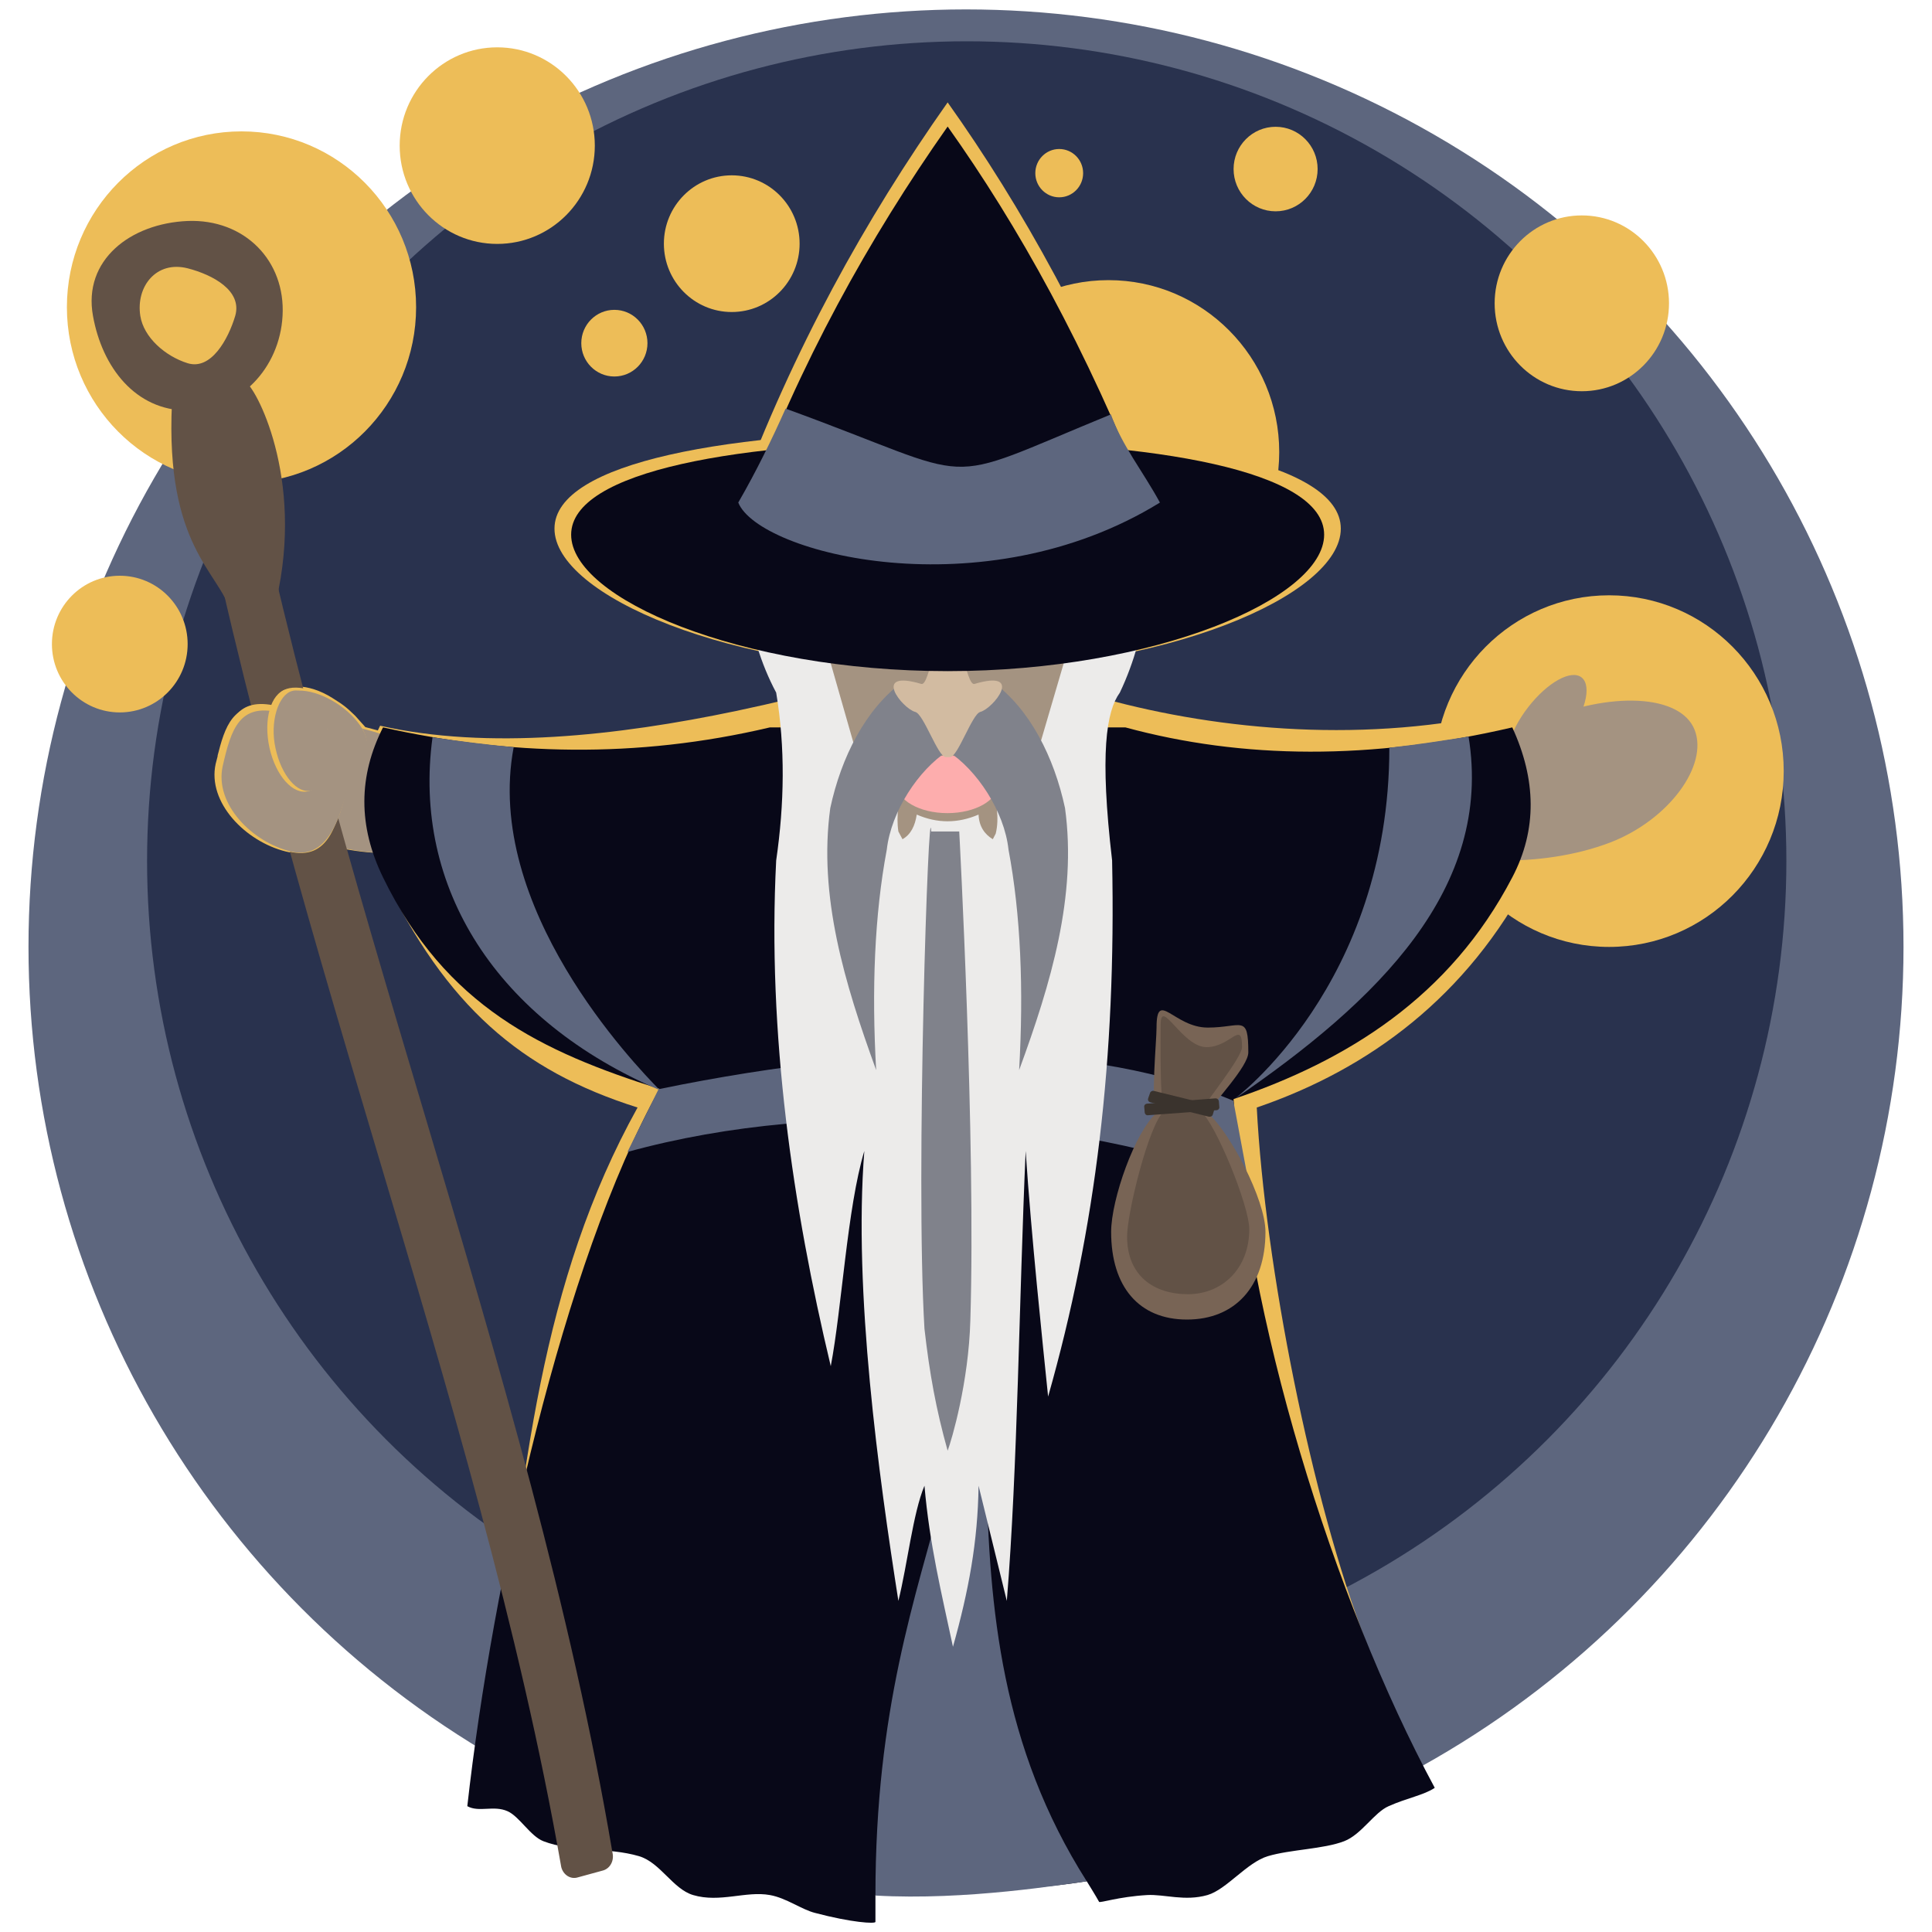 <?xml version="1.0" encoding="UTF-8" standalone="no"?><!DOCTYPE svg PUBLIC "-//W3C//DTD SVG 1.1//EN" "http://www.w3.org/Graphics/SVG/1.1/DTD/svg11.dtd"><svg width="100%" height="100%" viewBox="0 0 8 8" version="1.1" xmlns="http://www.w3.org/2000/svg" xmlns:xlink="http://www.w3.org/1999/xlink" xml:space="preserve" xmlns:serif="http://www.serif.com/" style="fill-rule:evenodd;clip-rule:evenodd;stroke-linejoin:round;stroke-miterlimit:2;"><g><g><circle cx="4" cy="3.921" r="3.882" style="fill:#5d667e;"/><circle cx="4.003" cy="3.565" r="3.394" style="fill:#29324e;"/><path d="M1.136,2.935c-0.006,-0.021 -0.005,-0.041 0.004,-0.056c0.029,-0.05 0.137,-0.052 0.236,0.011c0.045,0.028 0.058,0.038 0.095,0.074l0.042,0.047c0.288,0.07 0.463,0.228 0.432,0.367c-0.03,0.138 -0.289,0.195 -0.577,0.125c-0.013,-0.003 -0.026,-0.007 -0.039,-0.01c-0.033,0.034 -0.079,0.049 -0.145,0.033c-0.167,-0.041 -0.326,-0.203 -0.291,-0.363c0.003,-0.01 0.005,-0.021 0.008,-0.031c-0,-0.002 0,-0.004 0.001,-0.007c0.001,-0.004 0.002,-0.008 0.003,-0.011c0.033,-0.132 0.078,-0.216 0.227,-0.18c0.001,0 0.003,0 0.004,0.001Z" style="fill:#edbd58;"/><g><path d="M3.924,1.784c0.899,0 1.628,0.129 1.628,0.405c0,0.276 -0.729,0.59 -1.628,0.59c-0.899,-0 -1.628,-0.314 -1.628,-0.59c-0,-0.276 0.729,-0.405 1.628,-0.405Z" style="fill:#edbd58;"/><path d="M3.924,0.424c0.303,0.426 0.599,0.952 0.868,1.637c-0.265,0.347 -1.479,0.308 -1.736,0c0.229,-0.615 0.526,-1.152 0.868,-1.637Z" style="fill:#edbd58;"/></g><path d="M3.925,3.005l0.645,-0.112c0.486,0.133 1.093,0.187 1.677,0.051c0.098,0.216 0.193,0.486 0.089,0.684c-0.26,0.497 -0.664,0.798 -1.132,0.958c0.034,0.656 0.227,1.627 0.452,2.212c0.078,0.204 -2.376,0.923 -3.597,0.223c0.105,-0.928 0.18,-1.713 0.581,-2.435c-0.488,-0.154 -0.792,-0.423 -1.052,-0.958c-0.104,-0.213 -0.115,-0.421 -0.014,-0.623c0.446,0.101 0.982,0.042 1.474,-0.061c0.076,-0.016 0.151,-0.033 0.226,-0.051l0.651,0.112Z" style="fill:#edbd58;"/><ellipse cx="6.663" cy="3.193" rx="0.723" ry="0.728" style="fill:#edbd58;"/><ellipse cx="1" cy="1.272" rx="0.723" ry="0.728" style="fill:#edbd58;"/><ellipse cx="6.55" cy="1.256" rx="0.361" ry="0.364" style="fill:#edbd58;"/><ellipse cx="3.03" cy="1.009" rx="0.281" ry="0.283" style="fill:#edbd58;"/><ellipse cx="0.496" cy="2.667" rx="0.281" ry="0.283" style="fill:#edbd58;"/><ellipse cx="5.282" cy="0.7" rx="0.174" ry="0.175" style="fill:#edbd58;"/><ellipse cx="4.59" cy="1.872" rx="0.707" ry="0.712" style="fill:#edbd58;"/><ellipse cx="2.059" cy="0.603" rx="0.404" ry="0.407" style="fill:#edbd58;"/><path d="M1.946,3.382c-0.03,0.135 -0.282,0.189 -0.562,0.122c-0.28,-0.068 -0.483,-0.233 -0.453,-0.368c0.03,-0.134 0.281,-0.189 0.561,-0.121c0.28,0.067 0.483,0.232 0.454,0.367Z" style="fill:#a49381;"/><path d="M5.937,3.488c0.053,0.087 0.442,0.112 0.732,0c0.242,-0.094 0.406,-0.319 0.348,-0.466c-0.058,-0.147 -0.348,-0.162 -0.646,-0.034c-0.298,0.129 -0.517,0.364 -0.434,0.5Z" style="fill:#a49381;"/><path d="M6.55,2.806c-0.043,-0.036 -0.142,0.019 -0.222,0.122c-0.08,0.103 -0.11,0.216 -0.067,0.252c0.043,0.036 0.142,-0.018 0.222,-0.121c0.08,-0.104 0.11,-0.217 0.067,-0.253Z" style="fill:#a49381;"/><path d="M3.188,3.012l1.472,-0c0.486,0.132 1.018,0.136 1.602,-0c0.099,0.215 0.104,0.423 0,0.621c-0.259,0.497 -0.685,0.759 -1.154,0.918c0.046,0.884 0.412,2.071 0.833,2.852c-0.044,0.03 -0.115,0.042 -0.191,0.076c-0.06,0.026 -0.112,0.117 -0.184,0.145c-0.086,0.033 -0.222,0.034 -0.316,0.062c-0.087,0.026 -0.171,0.138 -0.25,0.161c-0.094,0.027 -0.179,-0.004 -0.25,0c-0.119,0.007 -0.196,0.034 -0.199,0.028c-0.01,-0.019 -0.051,-0.085 -0.051,-0.085c-0.229,0.037 -0.649,0.058 -0.875,0.057l-0,0.111c-0,0.009 -0.099,0.003 -0.25,-0.037c-0.056,-0.014 -0.119,-0.062 -0.187,-0.074c-0.099,-0.018 -0.207,0.033 -0.318,0c-0.084,-0.025 -0.136,-0.135 -0.224,-0.161c-0.129,-0.038 -0.277,-0.016 -0.396,-0.062c-0.054,-0.021 -0.099,-0.102 -0.148,-0.124c-0.058,-0.026 -0.118,0.006 -0.167,-0.021c0.104,-0.928 0.395,-2.249 0.796,-2.97c-0.488,-0.154 -0.885,-0.342 -1.145,-0.876c-0.104,-0.213 -0.102,-0.42 -0,-0.621c0.515,0.115 1.047,0.131 1.602,-0Z" style="fill:#080818;"/><ellipse cx="3.924" cy="2.763" rx="0.585" ry="0.763" style="fill:#a49381;"/><ellipse cx="3.923" cy="3.248" rx="0.209" ry="0.119" style="fill:#fdadad;"/><path d="M5.107,4.558c-0.579,-0.242 -1.381,-0.253 -2.38,-0.048l-0.129,0.26c0.842,-0.232 1.832,-0.145 2.571,0.121l-0.062,-0.333Z" style="fill:#5d667e;"/><path d="M1.791,3.053c-0.085,0.625 0.268,1.173 0.941,1.461c-0.106,-0.108 -0.73,-0.757 -0.605,-1.42c-0.115,-0.011 -0.227,-0.025 -0.336,-0.041Z" style="fill:#5d667e;"/><path d="M4.5,7.79c-0.707,-1.112 -0.203,-2.293 -0.594,-3.29c0.384,1.524 -0.281,1.799 -0.281,3.349c0.375,0.022 0.79,-0.048 0.875,-0.059Z" style="fill:#5d667e;"/><path d="M6.081,3.05c0.102,0.628 -0.374,1.094 -0.971,1.502c-0,-0 0.643,-0.474 0.643,-1.456c0.126,-0.014 0.204,-0.027 0.328,-0.046Z" style="fill:#5d667e;"/><path d="M4.755,2.478c-0.025,0.13 -0.056,0.26 -0.118,0.39c-0.056,0.077 -0.084,0.25 -0.032,0.695c0.017,0.818 -0.067,1.523 -0.265,2.22c-0.024,-0.235 -0.069,-0.659 -0.093,-1.017c-0.027,0.61 -0.033,1.311 -0.078,1.863l-0.117,-0.477c-0.003,0.232 -0.041,0.435 -0.106,0.667c-0.048,-0.225 -0.097,-0.424 -0.118,-0.667c-0.048,0.115 -0.07,0.324 -0.108,0.477c-0.081,-0.517 -0.187,-1.279 -0.141,-1.863c-0.071,0.235 -0.093,0.651 -0.139,0.891c-0.157,-0.657 -0.263,-1.376 -0.226,-2.094c0.034,-0.235 0.038,-0.467 -0,-0.695c-0.065,-0.122 -0.103,-0.253 -0.121,-0.39l0.208,-0.217l0.233,0.815l0.182,-0.208l0.208,0.165l0.208,-0.165l0.176,0.208l0.239,-0.815l0.208,0.217Zm-1.021,0.765c-0.011,0.068 -0.024,0.136 -0.014,0.2l0.017,0.032c0.034,-0.019 0.052,-0.055 0.059,-0.102c0.085,0.037 0.17,0.037 0.256,0c0.002,0.048 0.024,0.081 0.059,0.102l0.012,-0.023c0.016,-0.064 0.002,-0.136 -0.015,-0.209l-0.184,-0.14l-0.19,0.14Z" style="fill:#ecebea;"/><g><path d="M3.856,3.443l0.116,0c-0,0 0.069,1.276 0.046,2.024c-0.007,0.257 -0.077,0.495 -0.094,0.54c-0.048,-0.171 -0.075,-0.32 -0.096,-0.505c-0.038,-0.636 0.018,-2.251 0.028,-2.059Z" style="fill:#80828b;"/><g><path d="M3.438,3.346c-0.05,0.364 0.059,0.725 0.19,1.085c-0.019,-0.332 -0.007,-0.642 0.044,-0.913c0.018,-0.158 0.131,-0.33 0.252,-0.408l0,-0.121c-0.046,-0.009 -0.059,-0.055 -0.087,-0.077c-0.04,-0.03 -0.086,-0.041 -0.1,-0.088c-0.153,0.112 -0.254,0.312 -0.299,0.522Z" style="fill:#80828b;"/><path d="M4.41,3.346c0.05,0.364 -0.058,0.725 -0.19,1.085c0.019,-0.332 0.007,-0.642 -0.044,-0.913c-0.017,-0.158 -0.131,-0.331 -0.252,-0.408l0,-0.121c0.046,-0.009 0.059,-0.055 0.088,-0.077c0.039,-0.03 0.086,-0.041 0.099,-0.088c0.154,0.112 0.254,0.312 0.299,0.522Z" style="fill:#80828b;"/></g></g><path d="M3.925,2.588c0.003,-0.001 0.006,-0.002 0.009,-0.002c0.039,0 0.066,0.256 0.101,0.246c0.209,-0.062 0.078,0.102 0.024,0.116c-0.034,0.009 -0.093,0.187 -0.125,0.187l-0.018,-0c-0.032,-0 -0.091,-0.178 -0.126,-0.187c-0.054,-0.014 -0.184,-0.178 0.025,-0.116c0.035,0.01 0.062,-0.246 0.101,-0.246c0.003,0 0.006,0.001 0.009,0.002Z" style="fill:#d2bba1;"/><g><path d="M3.924,1.827c0.86,-0 1.559,0.123 1.559,0.387c-0,0.264 -0.699,0.565 -1.559,0.565c-0.86,-0 -1.559,-0.301 -1.559,-0.565c0,-0.264 0.699,-0.387 1.559,-0.387Z" style="fill:#080818;"/><path d="M3.924,0.524c0.29,0.408 0.573,0.912 0.831,1.568c-0.254,0.332 -1.416,0.294 -1.662,-0c0.219,-0.589 0.504,-1.103 0.831,-1.568Z" style="fill:#080818;"/></g><g><path d="M0.961,1.536c-0.008,-0.033 -0.038,-0.052 -0.068,-0.044l-0.106,0.03c-0.029,0.008 -0.046,0.041 -0.038,0.073c0.398,2.213 1.229,4.158 1.575,6.136c0.008,0.032 0.038,0.052 0.068,0.043l0.106,-0.029c0.029,-0.009 0.046,-0.041 0.038,-0.074c-0.343,-2.026 -1.188,-4.018 -1.575,-6.135Z" style="fill:#625246;"/><path d="M1.154,2.439c0.099,-0.503 -0.113,-0.867 -0.143,-0.859l-0.077,-0.013l-0.148,0.041c-0.03,0.007 -0.076,0.057 -0.074,0.062c-0.028,0.593 0.194,0.696 0.244,0.864c0.001,0.005 0.026,0.003 0.055,-0.005l0.107,-0.029c0.029,-0.008 0.037,-0.056 0.036,-0.061Z" style="fill:#625246;"/><path d="M0.777,0.915c0.236,-0.009 0.406,0.165 0.393,0.393c-0.012,0.216 -0.176,0.392 -0.393,0.392c-0.216,0 -0.354,-0.179 -0.392,-0.392c-0.042,-0.231 0.155,-0.383 0.392,-0.393Zm0,0.196c0.105,0.027 0.227,0.093 0.197,0.197c-0.029,0.097 -0.1,0.226 -0.197,0.196c-0.093,-0.029 -0.182,-0.107 -0.196,-0.196c-0.019,-0.121 0.066,-0.23 0.196,-0.197Z" style="fill:#625246;"/></g><path d="M1.148,2.935c-0.006,-0.021 -0.005,-0.04 0.004,-0.056c0.029,-0.05 0.133,-0.04 0.232,0.023c0.099,0.063 0.156,0.155 0.127,0.206c-0.014,0.023 -0.045,0.034 -0.084,0.031c0.012,0.034 0.015,0.071 0.006,0.11c-0.035,0.16 -0.069,0.317 -0.237,0.277c-0.167,-0.041 -0.326,-0.203 -0.29,-0.363c0.035,-0.159 0.071,-0.269 0.238,-0.229c0.002,0 0.003,0.001 0.004,0.001Z" style="fill:#edbd58;"/><path d="M1.164,2.893c0.03,-0.051 0.132,-0.043 0.228,0.018c0.096,0.062 0.151,0.153 0.121,0.204c-0.029,0.051 -0.131,0.043 -0.228,-0.019c-0.096,-0.061 -0.15,-0.152 -0.121,-0.203Z" style="fill:#a49381;"/><path d="M4.803,2.081c-0.73,0.45 -1.661,0.212 -1.746,-0c0.075,-0.13 0.138,-0.259 0.196,-0.389c0.837,0.304 0.603,0.329 1.347,0.024c0.047,0.131 0.131,0.233 0.203,0.365Z" style="fill:#5d667e;"/><g><path d="M4.789,4.609c-0.025,-0.046 0,-0.296 0,-0.354c0,-0.161 0.072,-0 0.212,-0c0.141,-0 0.168,-0.058 0.168,0.103c-0,0.058 -0.142,0.205 -0.168,0.251c0.089,0.075 0.239,0.357 0.239,0.492c0,0.227 -0.127,0.363 -0.325,0.363c-0.199,0 -0.314,-0.136 -0.314,-0.363c-0,-0.135 0.1,-0.417 0.188,-0.492Z" style="fill:#786455;"/><path d="M4.82,4.601c-0.018,-0.033 -0.014,-0.317 -0.014,-0.358c-0,-0.115 0.089,0.093 0.19,0.093c0.1,-0 0.147,-0.115 0.147,-0c0,0.042 -0.153,0.232 -0.171,0.265c0.063,0.054 0.201,0.392 0.201,0.489c-0,0.163 -0.112,0.269 -0.254,0.269c-0.142,-0 -0.252,-0.077 -0.252,-0.239c-0,-0.097 0.09,-0.465 0.153,-0.519Z" style="fill:#625246;"/><path d="M5.047,4.559c-0.001,-0.006 -0.007,-0.011 -0.013,-0.011l-0.285,0.022c-0.007,0.001 -0.012,0.007 -0.011,0.013l0.002,0.024c0.001,0.007 0.007,0.012 0.013,0.011l0.286,-0.021c0.006,-0.001 0.011,-0.007 0.01,-0.013l-0.002,-0.025Z" style="fill:#3a332d;"/><path d="M5.029,4.592c0.002,-0.007 -0.001,-0.013 -0.008,-0.015l-0.244,-0.06c-0.006,-0.001 -0.013,0.002 -0.015,0.009l-0.008,0.023c-0.002,0.007 0.002,0.013 0.008,0.015l0.244,0.06c0.007,0.001 0.014,-0.002 0.016,-0.009l0.007,-0.023Z" style="fill:#3a332d;"/></g><ellipse cx="2.544" cy="1.421" rx="0.137" ry="0.138" style="fill:#edbd58;"/><ellipse cx="4.386" cy="0.717" rx="0.099" ry="0.1" style="fill:#edbd58;"/><path d="M1.443,3.231c-0.034,0.154 -0.067,0.306 -0.236,0.265c-0.17,-0.041 -0.332,-0.2 -0.298,-0.354c0.034,-0.153 0.07,-0.259 0.239,-0.218c0.169,0.041 0.33,0.154 0.295,0.307Z" style="fill:#edbd58;"/><path d="M1.453,3.203c-0.035,0.156 -0.085,0.362 -0.248,0.323c-0.162,-0.039 -0.317,-0.197 -0.283,-0.353c0.035,-0.155 0.07,-0.262 0.233,-0.223c0.162,0.04 0.332,0.098 0.298,0.253Z" style="fill:#a49381;"/><path d="M1.184,2.855c0.063,-0.017 0.135,0.064 0.161,0.18c0.026,0.116 -0.004,0.225 -0.068,0.241c-0.063,0.017 -0.135,-0.063 -0.161,-0.179c-0.026,-0.117 0.005,-0.225 0.068,-0.242Z" style="fill:#edbd58;"/><path d="M1.21,2.861c0.057,-0.016 0.125,0.068 0.15,0.179c0.024,0.112 -0.014,0.218 -0.071,0.233c-0.057,0.016 -0.124,-0.062 -0.148,-0.174c-0.025,-0.111 0.012,-0.223 0.069,-0.238Z" style="fill:#a49381;"/></g></g></svg>